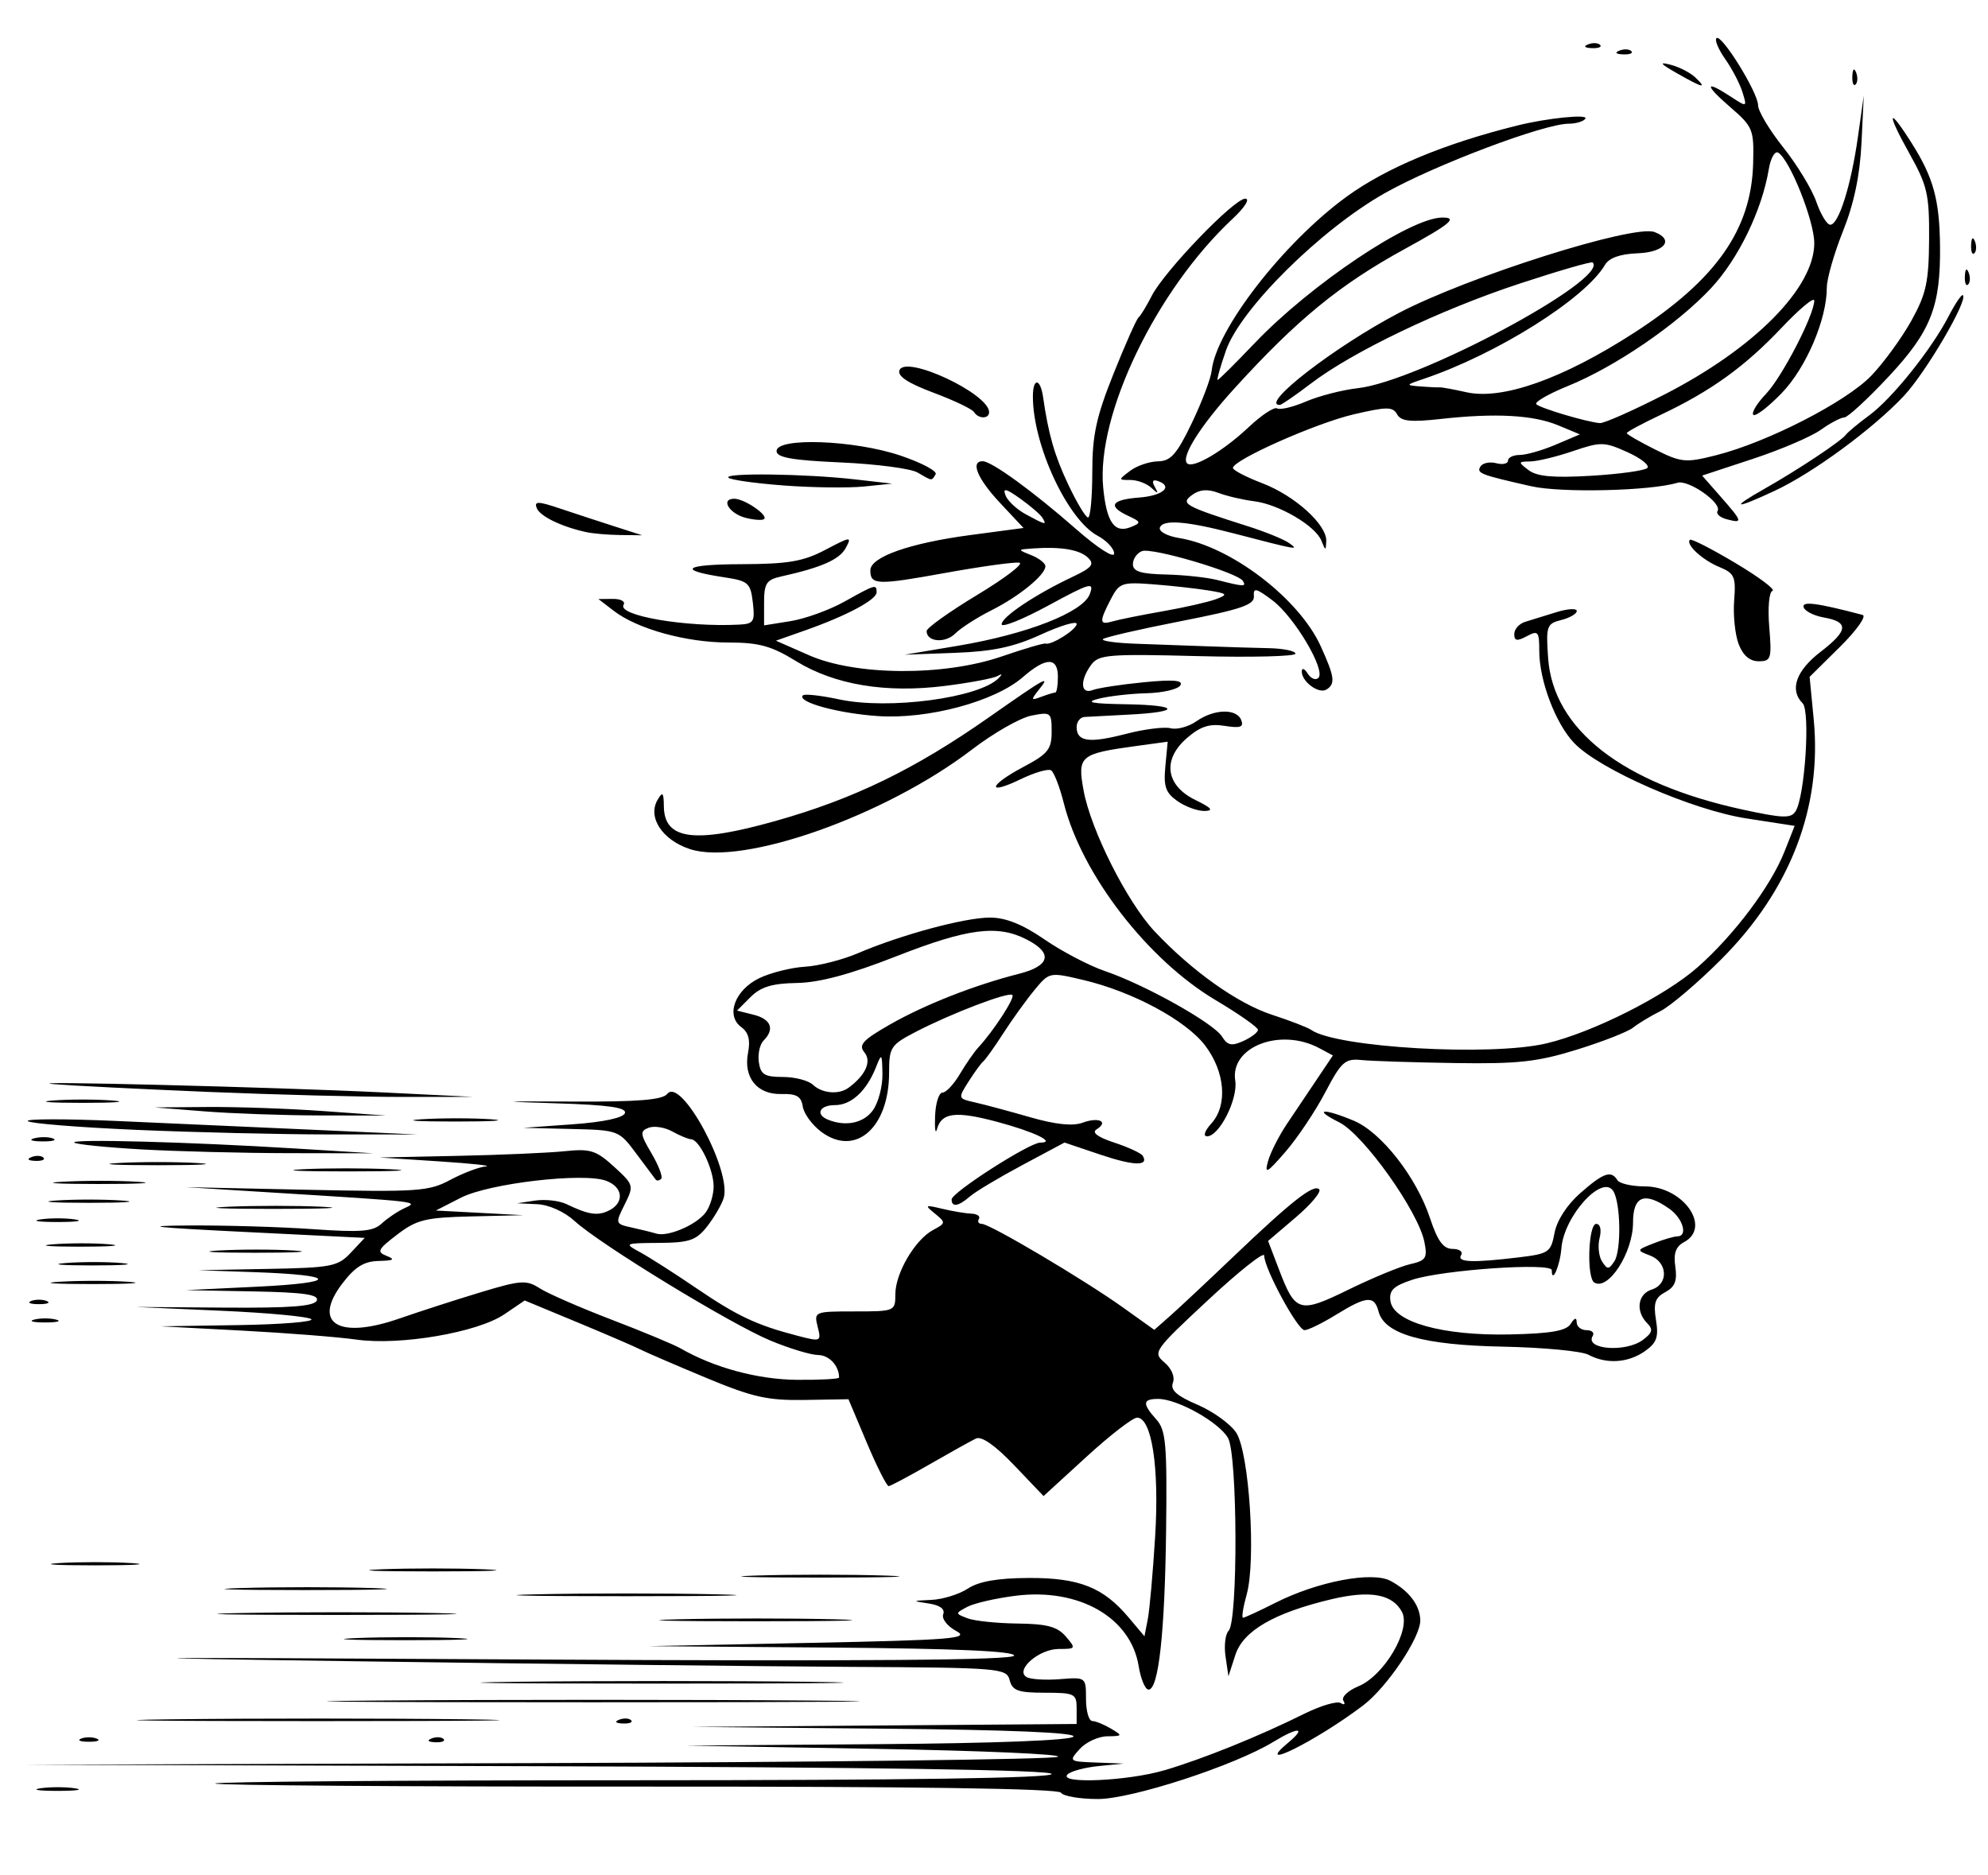 <?xml version="1.0" encoding="UTF-8" standalone="no"?>
<svg
   xmlns:dc="http://purl.org/dc/elements/1.1/"
   xmlns:cc="http://creativecommons.org/ns#"
   xmlns:rdf="http://www.w3.org/1999/02/22-rdf-syntax-ns#"
   xmlns:svg="http://www.w3.org/2000/svg"
   xmlns="http://www.w3.org/2000/svg"
   xmlns:sodipodi="http://sodipodi.sourceforge.net/DTD/sodipodi-0.dtd"
   xmlns:inkscape="http://www.inkscape.org/namespaces/inkscape"
   version="1.1"
   id="svg1997"
   width="318"
   height="300"
   viewBox="0 0 318 300"
   sodipodi:docname="mm10.svg"
   inkscape:version="1.0.2-2 (e86c870879, 2021-01-15)">
  <defs
     id="defs2001" />
  <sodipodi:namedview
     pagecolor="#ffffff"
     bordercolor="#666666"
     borderopacity="1"
     objecttolerance="10"
     gridtolerance="10"
     guidetolerance="10"
     inkscape:pageopacity="0"
     inkscape:pageshadow="2"
     inkscape:window-width="1368"
     inkscape:window-height="850"
     id="namedview1999"
     showgrid="false"
     inkscape:zoom="2.1333333"
     inkscape:cx="159"
     inkscape:cy="150"
     inkscape:window-x="-6"
     inkscape:window-y="-6"
     inkscape:window-maximized="1"
     inkscape:current-layer="g2005" />
  <g
     inkscape:groupmode="layer"
     inkscape:label="Image"
     id="g2005">
    <path
       style="fill:#000000"
       d="m 169.712,286.77 c -0.412,-0.666 -23.517,-0.999 -67.7,-0.974 -36.891,0.02 -67.311,-0.199 -67.601,-0.489 -0.289,-0.289 29.699,-0.526 66.641,-0.526 44.111,0 67.167,-0.343 67.167,-1 0,-0.657 -28.246,-1.084 -82.25,-1.244 l -82.25,-0.244 82,-0.254 c 45.1,-0.14 82.675,-0.592 83.5,-1.006 0.825,-0.414 -12.225,-0.987 -29,-1.274 l -30.5,-0.522 30.691,-0.228 c 18.825,-0.14 30.926,-0.609 31.3,-1.213 0.394,-0.637 -10.285,-1.084 -30.191,-1.265 l -30.8,-0.28 30.75,-0.235 30.75,-0.235 v -2.5 c 0,-2.339 -0.327,-2.5 -5.094,-2.5 -4.253,0 -5.18,-0.33 -5.617,-2 -0.504,-1.928 -1.424,-2.005 -25.656,-2.139 -13.823,-0.076 -48.983,-0.473 -78.133,-0.882 -44.559,-0.625 -40.458,-0.673 25.75,-0.304 54.943,0.306 78.75,0.12 78.75,-0.618 0,-0.713 -9.506,-1.13 -29.25,-1.282 l -29.25,-0.225 25.905,-0.525 c 22.764,-0.462 25.593,-0.692 23.33,-1.902 -1.416,-0.757 -2.351,-1.961 -2.076,-2.676 0.318,-0.83 -0.524,-1.453 -2.33,-1.724 -2.702,-0.405 -2.682,-0.431 0.457,-0.574 1.807,-0.082 4.427,-0.898 5.822,-1.812 1.754,-1.149 4.752,-1.672 9.715,-1.694 8.07,-0.036 11.927,1.485 15.983,6.306 l 2.543,3.022 0.531,-2.736 c 0.292,-1.505 0.823,-7.466 1.179,-13.246 0.68,-11.007 -0.536,-18.99 -2.892,-18.99 -0.692,0 -4.341,2.822 -8.109,6.271 l -6.851,6.271 -4.707,-4.934 c -3.028,-3.174 -5.205,-4.697 -6.103,-4.269 -0.768,0.366 -4.096,2.218 -7.396,4.116 -3.3,1.898 -6.252,3.471 -6.559,3.497 -0.307,0.026 -1.882,-3.091 -3.5,-6.927 l -2.941,-6.974 -7,0.116 c -5.952,0.098 -8.32,-0.434 -15.815,-3.558 -4.848,-2.02 -9.573,-4.059 -10.5,-4.53 -0.927,-0.471 -5.462,-2.425 -10.078,-4.341 l -8.393,-3.484 -3.265,2.216 c -4.286,2.909 -16.69,5.029 -23.646,4.043 -2.917,-0.414 -11.153,-1.062 -18.303,-1.439 l -13,-0.687 12.417,-0.193 c 6.829,-0.106 12.079,-0.53 11.667,-0.943 -0.412,-0.412 -6.9,-1.022 -14.417,-1.354 l -13.667,-0.604 14.241,0.104 c 10.55,0.077 14.365,-0.22 14.719,-1.146 0.361,-0.945 -2.14,-1.299 -10.241,-1.449 l -10.719,-0.199 11.5,-0.557 c 13.11,-0.635 12.846,-1.858 -0.5,-2.321 l -9,-0.312 11.076,-0.206 c 10.235,-0.19 11.245,-0.386 13.311,-2.585 l 2.235,-2.38 -19.311,-0.956 c -14.637,-0.725 -16.77,-0.973 -8.811,-1.027 5.775,-0.039 14.698,0.225 19.829,0.587 7.688,0.541 9.623,0.384 11,-0.894 0.919,-0.853 2.571,-1.964 3.671,-2.468 2.296,-1.052 2.561,-1.02 -20.5,-2.454 l -14.5,-0.901 19.293,0.415 c 17.773,0.382 19.584,0.259 22.985,-1.564 2.031,-1.088 4.599,-2.065 5.707,-2.17 1.108,-0.105 -2.26,-0.469 -7.485,-0.809 l -9.5,-0.617 12.5,-0.262 c 6.875,-0.144 14.582,-0.48 17.128,-0.747 4.081,-0.428 5.011,-0.135 7.87,2.477 3.175,2.9 3.21,3.025 1.699,6.056 -1.519,3.044 -1.501,3.103 1.13,3.677 1.47,0.321 3.24,0.758 3.932,0.972 1.832,0.565 6.371,-1.362 7.878,-3.345 0.715,-0.941 1.298,-2.836 1.296,-4.211 -0.004,-2.73 -2.274,-7.479 -3.602,-7.535 -0.457,-0.019 -1.811,-0.58 -3.009,-1.246 -1.198,-0.666 -2.898,-0.934 -3.779,-0.596 -1.424,0.546 -1.372,1.003 0.468,4.122 1.138,1.929 1.826,3.751 1.529,4.049 -0.297,0.297 -0.688,0.353 -0.869,0.124 -0.181,-0.229 -1.584,-2.104 -3.119,-4.167 -2.77,-3.723 -2.845,-3.751 -10.422,-3.933 l -7.631,-0.183 7.921,-0.567 c 4.894,-0.35 8.074,-1.032 8.323,-1.784 0.295,-0.896 -2.593,-1.31 -10.921,-1.568 -9.695,-0.3 -9.31,-0.341 2.677,-0.282 10.359,0.051 14.266,-0.27 15.023,-1.231 2.198,-2.792 10.381,12.378 9.008,16.701 -0.337,1.063 -1.528,3.095 -2.645,4.516 -1.749,2.223 -2.821,2.588 -7.709,2.623 -5.538,0.039 -5.611,0.076 -2.998,1.495 1.474,0.8 5.524,3.39 9,5.756 6.552,4.458 9.634,5.908 16.165,7.603 3.762,0.976 3.832,0.945 3.231,-1.448 -0.604,-2.407 -0.51,-2.446 5.905,-2.446 6.444,0 6.519,-0.032 6.523,-2.75 0.005,-3.375 3.144,-8.723 6.025,-10.266 2.056,-1.1 2.067,-1.199 0.304,-2.632 -1.692,-1.374 -1.602,-1.434 1.167,-0.771 1.65,0.395 3.754,0.747 4.677,0.782 0.922,0.035 1.458,0.418 1.191,0.85 -0.267,0.432 -0.051,0.786 0.479,0.786 1.285,0 16.379,8.945 22.615,13.403 l 4.962,3.547 2.523,-2.225 c 1.387,-1.224 5.905,-5.453 10.038,-9.399 9.403,-8.976 12.929,-11.746 13.817,-10.858 0.383,0.383 -1.3,2.399 -3.74,4.479 l -4.436,3.783 1.74,4.556 c 2.64,6.913 3.242,7.085 11.175,3.206 3.828,-1.872 8.245,-3.695 9.815,-4.05 2.527,-0.573 2.788,-0.98 2.273,-3.553 -0.981,-4.904 -9.73,-17.19 -13.628,-19.137 -4.273,-2.134 -2.606,-2.321 2.326,-0.26 4.403,1.84 10.015,9.006 12.197,15.577 1.227,3.695 2.134,4.932 3.617,4.932 1.088,0 1.701,0.45 1.361,1 -0.71,1.148 1.796,1.247 9.163,0.362 4.877,-0.586 5.197,-0.803 5.781,-3.915 0.376,-2.003 1.992,-4.501 4.122,-6.371 3.717,-3.263 4.937,-3.69 5.934,-2.076 0.34,0.55 2.313,1 4.385,1 6.136,0 10.736,6.527 6.281,8.912 -1.331,0.713 -1.715,1.795 -1.4,3.946 0.328,2.236 -0.065,3.232 -1.602,4.055 -1.633,0.874 -1.929,1.759 -1.491,4.456 0.446,2.745 0.117,3.666 -1.786,4.999 -2.687,1.882 -6.147,2.099 -9.014,0.565 -1.098,-0.587 -7.255,-1.17 -13.684,-1.296 -12.768,-0.249 -18.947,-1.995 -19.895,-5.623 -0.678,-2.594 -1.898,-2.502 -6.793,0.513 -2.2,1.355 -4.468,2.466 -5.041,2.469 -1.114,0.005 -6.459,-9.868 -6.459,-11.932 0,-0.68 -4.031,2.515 -8.957,7.1 -8.693,8.091 -8.899,8.386 -6.998,9.999 1.149,0.975 1.709,2.315 1.354,3.241 -0.447,1.165 0.585,2.09 3.933,3.525 2.497,1.07 5.285,3.084 6.196,4.474 2.075,3.166 3.192,20.4 1.677,25.848 -0.574,2.062 -0.84,3.75 -0.591,3.75 0.249,0 2.575,-1.072 5.169,-2.383 6.769,-3.42 15.477,-5.081 18.419,-3.514 2.969,1.582 4.726,3.908 4.766,6.31 0.045,2.73 -5.329,10.728 -9.156,13.626 -7.542,5.711 -17.796,10.797 -11.951,5.928 2.972,-2.476 1.601,-2.546 -2.375,-0.121 -6.239,3.805 -22.647,9.154 -28.078,9.154 -2.909,0 -5.571,-0.455 -5.915,-1.011 z m 16.576,-3.592 c 6.148,-1.815 15.118,-5.438 22.271,-8.997 2.662,-1.324 5.319,-2.111 5.904,-1.749 0.586,0.362 0.776,0.191 0.423,-0.38 -0.353,-0.571 0.72,-1.602 2.384,-2.292 4.167,-1.726 8.49,-9.1 6.984,-11.914 -1.522,-2.844 -5.1,-3.486 -11.267,-2.024 -9.162,2.173 -14.126,5.047 -15.377,8.905 l -1.11,3.42 -0.464,-3.16 c -0.255,-1.738 -0.033,-3.59 0.493,-4.117 1.516,-1.516 1.435,-28.161 -0.094,-30.837 -1.449,-2.537 -8.091,-6.253 -11.177,-6.253 -2.498,0 -2.565,0.759 -0.29,3.287 1.528,1.697 1.726,3.929 1.563,17.579 -0.197,16.504 -1.198,25.635 -2.809,25.635 -0.534,0 -1.247,-1.697 -1.584,-3.772 -1.262,-7.764 -9.537,-12.505 -19.63,-11.247 -3.185,0.397 -6.681,1.197 -7.768,1.777 -1.97,1.052 -1.97,1.059 0,1.829 1.088,0.425 4.69,0.804 8.005,0.843 4.734,0.055 6.395,0.5 7.74,2.07 1.655,1.932 1.617,2 -1.123,2 -3.15,0 -7.012,3.346 -5.173,4.483 0.607,0.375 2.998,0.532 5.315,0.349 4.21,-0.332 4.212,-0.33 4.212,3.165 0,1.923 0.45,3.51 1,3.526 0.55,0.016 1.9,0.566 3,1.222 1.899,1.133 1.869,1.195 -0.595,1.224 -1.427,0.017 -3.409,0.93 -4.405,2.03 -1.783,1.97 -1.744,2.003 2.595,2.168 l 4.405,0.168 -4,0.399 c -2.2,0.219 -4.428,0.819 -4.95,1.332 -1.587,1.559 9.604,1.076 15.518,-0.67 z m -52.069,-62.815 c 0,-1.885 -1.583,-3.586 -3.357,-3.606 -1.179,-0.013 -4.618,-1.056 -7.643,-2.317 -6.405,-2.671 -27.221,-15.38 -31.291,-19.105 -1.639,-1.5 -4.115,-2.616 -6,-2.704 l -3.209,-0.15 2.912,-0.432 c 1.602,-0.238 3.852,0.022 5,0.577 3.531,1.706 5.018,1.921 6.838,0.985 2.443,-1.257 2.183,-3.717 -0.5,-4.723 -3.629,-1.36 -18.741,0.4 -23.25,2.708 l -4,2.048 7,0.372 7,0.372 -8.317,0.196 c -7.33,0.173 -8.737,0.516 -11.856,2.896 -3.131,2.388 -3.325,2.784 -1.683,3.43 1.412,0.555 1.107,0.747 -1.275,0.8 -2.368,0.053 -3.792,0.936 -5.838,3.619 -4.862,6.375 -0.608,8.98 9.131,5.592 3.211,-1.117 9.047,-3.002 12.969,-4.188 6.483,-1.96 7.346,-2.018 9.5,-0.638 1.303,0.835 6.475,3.091 11.493,5.014 5.018,1.923 9.968,3.982 11,4.577 5.372,3.095 12.371,4.989 18.627,5.04 3.712,0.03 6.75,-0.134 6.75,-0.364 z m 128.559,-6.014 c 1.556,-1.148 1.693,-1.684 0.691,-2.7 -1.885,-1.911 -1.502,-4.653 0.75,-5.367 2.714,-0.861 2.553,-4.352 -0.25,-5.429 -2.227,-0.856 -2.221,-0.876 0.565,-1.968 1.548,-0.607 3.236,-1.103 3.75,-1.103 1.769,0 0.932,-2.889 -1.288,-4.443 -3.928,-2.751 -5.777,-2.04 -5.777,2.221 0,4.829 -3.972,10.976 -6.202,9.598 -1.242,-0.767 -0.957,-9.375 0.311,-9.375 0.651,0 0.875,0.931 0.542,2.258 -0.312,1.242 -0.136,2.93 0.392,3.75 0.849,1.321 1.073,1.32 1.962,-0.008 1.138,-1.7 1.028,-9.337 -0.162,-11.243 -1.744,-2.793 -7.897,3.984 -8.303,9.145 -0.221,2.804 -1.539,5.807 -1.539,3.506 0,-1.26 -17.493,-0.061 -22.307,1.528 -3.033,1.001 -3.745,1.695 -3.5,3.41 0.48,3.366 8.361,5.569 19.095,5.338 6.562,-0.141 9.028,-0.569 9.735,-1.687 0.629,-0.996 0.952,-1.079 0.962,-0.247 0.008,0.688 0.717,1.25 1.574,1.25 0.857,0 1.305,0.412 0.994,0.915 -1.339,2.166 5.23,2.701 8.006,0.653 z M 6.469,286.065 c 1.512,-0.229 3.987,-0.229 5.5,0 1.512,0.229 0.275,0.417 -2.75,0.417 -3.025,0 -4.263,-0.187 -2.75,-0.417 z m 6.5,-7.946 c 0.688,-0.277 1.812,-0.277 2.5,0 0.688,0.277 0.125,0.504 -1.25,0.504 -1.375,0 -1.938,-0.227 -1.25,-0.504 z m 56.062,-0.021 c 0.722,-0.289 1.584,-0.253 1.917,0.079 0.332,0.332 -0.258,0.569 -1.312,0.525 -1.165,-0.048 -1.402,-0.285 -0.604,-0.604 z M 27.538,275.032 c 13.1,-0.158 34.25,-0.158 47,3.7e-4 12.75,0.158 2.031,0.287 -23.819,0.287 -25.85,-2e-4 -36.282,-0.13 -23.181,-0.288 z m 71.494,0.066 c 0.722,-0.289 1.584,-0.253 1.917,0.079 0.332,0.332 -0.258,0.569 -1.312,0.525 -1.165,-0.048 -1.402,-0.285 -0.604,-0.604 z m -38.489,-3.067 c 19.153,-0.152 50.203,-0.152 69,1.9e-4 18.797,0.152 3.127,0.277 -34.823,0.276 -37.95,-1e-4 -53.33,-0.125 -34.177,-0.277 z m 21.996,-3 c 13.1,-0.158 34.25,-0.158 47,3.7e-4 12.75,0.158 2.031,0.287 -23.819,0.287 -25.85,-2e-4 -36.282,-0.13 -23.181,-0.288 z m -25.521,-6.995 c 4.564,-0.186 11.764,-0.185 16,0.002 4.236,0.187 0.503,0.339 -8.297,0.338 -8.8,-10e-4 -12.266,-0.154 -7.703,-0.34 z m 51.511,-3.003 c 7.045,-0.172 18.295,-0.172 25,0.001 6.705,0.173 0.942,0.314 -12.808,0.313 -13.75,-6.1e-4 -19.236,-0.142 -12.192,-0.314 z m -69.996,-1.001 c 8.697,-0.167 22.647,-0.166 31,7.7e-4 8.353,0.167 1.238,0.303 -15.812,0.303 -17.05,-4.3e-4 -23.884,-0.137 -15.188,-0.304 z m 47.438,-2.999 c 7.838,-0.169 20.663,-0.169 28.5,0 7.838,0.169 1.425,0.307 -14.25,0.307 -15.675,0 -22.087,-0.138 -14.25,-0.307 z m -47.446,-0.999 c 5.942,-0.177 15.392,-0.176 21,0.001 5.608,0.178 0.746,0.323 -10.804,0.322 -11.55,-8.2e-4 -16.138,-0.146 -10.196,-0.323 z m 82.446,-1.999 c 5.638,-0.178 14.863,-0.178 20.5,0 5.638,0.178 1.025,0.324 -10.25,0.324 -11.275,0 -15.887,-0.146 -10.25,-0.324 z m -60,-0.998 c 4.537,-0.185 11.963,-0.185 16.5,0 4.537,0.185 0.825,0.337 -8.25,0.337 -9.075,0 -12.787,-0.152 -8.25,-0.337 z m -51.5,-0.995 c 3.163,-0.198 8.338,-0.198 11.5,0 3.163,0.198 0.575,0.361 -5.75,0.361 -6.325,0 -8.912,-0.162 -5.75,-0.361 z m -4,-38.95 c 0.963,-0.252 2.538,-0.252 3.5,0 0.963,0.252 0.175,0.457 -1.75,0.457 -1.925,0 -2.712,-0.206 -1.75,-0.457 z m -0.5,-2.973 c 0.688,-0.277 1.812,-0.277 2.5,0 0.688,0.277 0.125,0.504 -1.25,0.504 -1.375,0 -1.938,-0.227 -1.25,-0.504 z m 4.537,-3.078 c 3.183,-0.199 8.133,-0.197 11,0.004 2.867,0.201 0.263,0.364 -5.787,0.362 -6.05,-0.002 -8.396,-0.167 -5.213,-0.366 z m 0.994,-2.996 c 2.629,-0.207 6.679,-0.204 9,0.006 2.321,0.21 0.17,0.379 -4.78,0.376 -4.95,-0.003 -6.849,-0.175 -4.22,-0.381 z m 24.509,-2.005 c 3.459,-0.196 8.859,-0.194 12,0.004 3.141,0.198 0.311,0.358 -6.289,0.356 -6.6,-0.002 -9.17,-0.164 -5.711,-0.36 z M 8.499,199.045 c 2.629,-0.207 6.679,-0.204 9,0.006 2.321,0.209 0.17,0.378 -4.78,0.375 -4.95,-0.003 -6.849,-0.175 -4.22,-0.381 z M 6.469,195.065 c 1.512,-0.229 3.987,-0.229 5.5,0 1.512,0.229 0.275,0.417 -2.75,0.417 -3.025,0 -4.263,-0.187 -2.75,-0.417 z m 30.046,-2.028 c 4.288,-0.188 11.038,-0.187 15,0.003 3.962,0.189 0.454,0.343 -7.796,0.342 -8.25,-0.001 -11.492,-0.156 -7.204,-0.344 z M 8.969,192.044 c 2.888,-0.202 7.612,-0.202 10.5,0 2.888,0.202 0.525,0.367 -5.25,0.367 -5.775,0 -8.137,-0.165 -5.25,-0.367 z m 143.25,-0.173 c 0,-1.105 12.452,-9.09 14.175,-9.09 2.647,0 -0.937,-1.732 -6.872,-3.32 -6.627,-1.774 -8.922,-1.499 -9.64,1.155 -0.248,0.916 -0.386,-0.022 -0.307,-2.083 0.079,-2.061 0.609,-3.749 1.178,-3.75 0.569,-0.001 1.822,-1.336 2.785,-2.966 0.963,-1.63 2.297,-3.555 2.966,-4.277 2.455,-2.654 5.878,-7.93 5.433,-8.375 -0.568,-0.568 -9.762,2.942 -15.468,5.905 -3.999,2.077 -4.25,2.461 -4.25,6.509 0,8.829 -5.383,13.539 -10.837,9.482 -1.465,-1.089 -2.803,-2.917 -2.974,-4.062 -0.241,-1.616 -1.001,-2.061 -3.399,-1.993 -3.902,0.111 -6.127,-2.639 -5.35,-6.613 0.395,-2.019 0.069,-3.251 -1.085,-4.094 -2.549,-1.864 -1.008,-5.98 2.942,-7.854 1.825,-0.866 5.093,-1.678 7.261,-1.804 2.168,-0.126 5.967,-1.095 8.442,-2.153 6.926,-2.96 17.097,-5.706 21.135,-5.706 2.527,0 5.201,1.073 8.74,3.507 2.804,1.929 7.174,4.212 9.711,5.073 6.334,2.15 17.326,8.304 18.666,10.45 0.893,1.431 1.543,1.565 3.426,0.707 1.278,-0.582 2.323,-1.385 2.323,-1.784 0,-0.399 -3.047,-2.535 -6.77,-4.748 -10.896,-6.473 -21.417,-20.121 -24.282,-31.499 -0.657,-2.608 -1.574,-4.976 -2.038,-5.263 -0.465,-0.287 -2.659,0.355 -4.877,1.426 -5.518,2.666 -5.12,0.985 0.468,-1.98 3.91,-2.074 4.5,-2.81 4.5,-5.614 0,-3.106 -0.121,-3.203 -3.25,-2.581 -1.788,0.355 -6.043,2.784 -9.457,5.397 -13.928,10.66 -36.764,18.723 -45.171,15.948 -4.406,-1.454 -6.786,-5.078 -5.163,-7.86 0.814,-1.395 0.985,-1.22 1.01,1.035 0.06,5.355 4.872,5.986 17.835,2.338 12.542,-3.53 22.295,-8.267 34.196,-16.61 9.082,-6.367 9.891,-6.817 8,-4.448 -1.368,1.714 -1.339,1.819 0.332,1.192 1.007,-0.378 2.02,-0.687 2.25,-0.687 0.23,0 0.418,-1.125 0.418,-2.5 0,-3.2 -1.895,-3.191 -5.594,0.028 -4.502,3.916 -15.162,6.783 -23.198,6.239 -6.402,-0.434 -13.039,-2.268 -11.992,-3.315 0.271,-0.271 2.887,0.021 5.813,0.648 7.903,1.695 22.344,-0.223 25.472,-3.383 0.669,-0.676 0.608,-0.79 -0.186,-0.344 -0.652,0.366 -4.424,1.073 -8.383,1.57 -9.474,1.19 -17.651,-0.173 -23.82,-3.969 -3.956,-2.434 -5.925,-2.974 -10.857,-2.974 -6.693,0 -14.521,-2.166 -18.287,-5.059 l -2.467,-1.896 2.309,-0.022 c 1.27,-0.012 2.044,0.407 1.72,0.931 -1.073,1.737 9.961,3.632 18.52,3.181 2.291,-0.121 2.509,-0.479 2.152,-3.535 -0.366,-3.133 -0.725,-3.451 -4.549,-4.029 -7.686,-1.163 -6.525,-2.069 2.693,-2.102 7.543,-0.027 9.914,-0.432 13.468,-2.303 4.078,-2.146 4.256,-2.163 3.258,-0.298 -0.992,1.854 -3.904,3.141 -10.321,4.562 -2.38,0.527 -2.75,1.095 -2.75,4.218 v 3.609 l 4.244,-0.679 c 2.334,-0.373 6.216,-1.781 8.626,-3.128 4.954,-2.769 5.13,-2.819 5.13,-1.475 0,1.18 -4.796,3.742 -11.303,6.039 l -4.803,1.695 5.303,2.332 c 7.466,3.284 21.539,3.372 30.803,0.193 3.575,-1.227 6.725,-2.155 7,-2.063 0.943,0.316 5,-2.241 5,-3.151 0,-0.5 -2.579,0.271 -5.73,1.714 -4.348,1.99 -7.665,2.695 -13.75,2.92 l -8.02,0.296 8.5,-1.428 c 11.089,-1.862 20.028,-5.366 21.103,-8.271 0.741,-2.002 0.11,-1.828 -6.642,1.835 -4.103,2.226 -7.461,3.573 -7.461,2.993 0,-1.163 5.404,-4.777 11.318,-7.569 3.129,-1.477 3.58,-2.032 2.5,-3.075 -1.341,-1.295 -4.32,-1.795 -8.818,-1.482 -2.499,0.174 -2.499,0.175 -0.25,1.078 1.238,0.497 2.25,1.29 2.25,1.762 0,1.399 -4.203,4.832 -8.646,7.061 -2.28,1.144 -4.879,2.813 -5.776,3.71 -1.606,1.606 -4.579,1.349 -4.579,-0.396 0,-0.492 3.643,-3.093 8.096,-5.781 4.453,-2.688 7.49,-5.007 6.75,-5.154 -0.74,-0.147 -6.071,0.588 -11.846,1.633 -10.945,1.98 -12,1.944 -12,-0.412 0,-2.131 6.266,-4.348 15.915,-5.633 l 8.585,-1.143 -3.75,-4.006 c -3.618,-3.865 -4.79,-6.673 -2.785,-6.673 1.43,0 8.021,4.788 14.934,10.849 3.463,3.036 6.101,4.731 6.101,3.919 0,-0.786 -1.189,-2.066 -2.642,-2.844 -4.814,-2.576 -10.358,-14.497 -10.358,-22.272 0,-3.058 1.195,-2.966 1.638,0.127 0.847,5.916 1.829,9.324 4.026,13.971 1.365,2.888 2.787,5.25 3.159,5.25 0.373,0 0.677,-3.263 0.677,-7.25 0,-5.91 0.628,-8.82 3.399,-15.75 1.869,-4.675 3.67,-8.725 4.002,-9 0.332,-0.275 1.277,-1.823 2.101,-3.441 2.015,-3.955 13.175,-15.559 14.963,-15.559 0.815,0 -0.064,1.394 -2.051,3.25 -12.193,11.395 -21.785,31.33 -20.668,42.954 0.536,5.58 1.807,7.391 4.437,6.323 1.669,-0.678 1.634,-0.824 -0.433,-1.786 -3.354,-1.561 -2.735,-2.589 1.768,-2.934 3.836,-0.294 5.492,-1.804 2.918,-2.662 -0.782,-0.261 -0.934,0.086 -0.428,0.975 0.635,1.114 0.527,1.139 -0.561,0.13 -0.741,-0.688 -2.243,-1.25 -3.338,-1.25 -1.965,0 -1.966,-0.019 -0.05,-1.468 1.068,-0.808 3.066,-1.488 4.441,-1.513 2.057,-0.037 3.019,-1.125 5.427,-6.139 1.61,-3.352 3.035,-7.113 3.168,-8.358 0.701,-6.577 11.508,-20.513 21.593,-27.847 6.343,-4.612 15.631,-8.484 27.308,-11.382 4.774,-1.185 11.35,-1.853 10.889,-1.107 -0.277,0.447 -1.489,0.818 -2.694,0.822 -3.966,0.016 -21.395,6.597 -29.36,11.086 -10.253,5.778 -23.145,18.548 -25.457,25.216 -0.894,2.579 -1.489,4.689 -1.321,4.689 0.168,0 2.835,-2.652 5.926,-5.893 8.957,-9.39 24.83,-20.028 29.971,-20.085 2.594,-0.029 1.343,1.027 -5.95,5.018 -10.395,5.689 -17.235,11.287 -27.257,22.306 -5.445,5.987 -8.595,10.97 -7.577,11.988 0.916,0.916 5.768,-1.934 9.858,-5.792 2.046,-1.929 4.095,-3.276 4.553,-2.993 0.459,0.283 2.541,-0.216 4.628,-1.109 2.087,-0.893 5.813,-1.849 8.281,-2.125 9.681,-1.081 40.226,-17.436 37.553,-20.108 -0.193,-0.193 -5.456,1.33 -11.696,3.385 -12.703,4.182 -26.708,10.893 -33.411,16.01 -2.448,1.869 -4.673,3.398 -4.943,3.398 -3.28,0 8.799,-9.339 19.009,-14.696 11.128,-5.839 37.639,-14.232 40.946,-12.963 3.202,1.229 1.611,3.232 -2.696,3.396 -2.824,0.108 -4.585,0.735 -5.25,1.87 -3.156,5.391 -17.306,14.284 -29,18.224 -2.905,0.979 -2.921,1.017 -0.5,1.208 1.375,0.109 2.753,0.172 3.062,0.142 0.309,-0.031 2.228,0.32 4.264,0.779 5.755,1.298 15.451,-2.138 26.875,-9.524 13.084,-8.459 18.734,-16.505 19.012,-27.075 0.144,-5.455 -0.021,-5.857 -3.698,-9.036 -4.137,-3.576 -4.062,-4.386 0.152,-1.625 2.579,1.69 2.591,1.685 1.834,-0.75 -0.419,-1.348 -1.652,-3.714 -2.74,-5.259 -1.088,-1.544 -1.727,-3.059 -1.42,-3.365 0.781,-0.781 6.66,8.698 6.66,10.738 0,0.92 1.812,3.95 4.027,6.732 2.215,2.782 4.595,6.698 5.289,8.704 0.694,2.005 1.694,3.656 2.223,3.67 1.347,0.034 3.332,-6.256 4.435,-14.059 l 0.935,-6.611 -0.367,7.61 c -0.249,5.157 -1.202,9.696 -2.955,14.078 -1.423,3.558 -2.588,7.619 -2.588,9.025 0,5.114 -3.328,12.883 -7.251,16.925 -2.152,2.217 -4.18,3.763 -4.508,3.436 -0.328,-0.328 0.581,-1.828 2.018,-3.335 2.579,-2.702 7.711,-12.615 7.73,-14.93 0.005,-0.655 -2.337,1.292 -5.206,4.325 -5.889,6.226 -11.315,10.139 -19.307,13.919 -3.013,1.425 -5.478,2.752 -5.478,2.949 0,0.196 2.032,1.372 4.516,2.612 4.21,2.103 4.87,2.166 9.75,0.935 8.21,-2.07 20.862,-8.558 24.865,-12.749 1.997,-2.091 4.879,-6.051 6.404,-8.801 2.364,-4.262 2.781,-6.181 2.824,-13 0.045,-7.198 -0.272,-8.577 -3.164,-13.75 -3.722,-6.659 -3.452,-7.702 0.411,-1.584 3.442,5.453 4.424,9.029 4.502,16.409 0.103,9.7 -1.46,13.66 -8.262,20.931 -3.341,3.571 -6.516,6.494 -7.055,6.494 -0.54,0 -2.235,0.893 -3.767,1.984 -1.532,1.091 -6.427,3.183 -10.877,4.649 l -8.091,2.666 2.972,3.385 c 3.515,4.003 3.593,4.291 0.984,3.608 -1.094,-0.286 -1.765,-0.883 -1.49,-1.326 0.775,-1.254 -4.642,-5.06 -6.428,-4.516 -4.274,1.303 -18.557,1.644 -23.361,0.558 -8.2,-1.854 -8.801,-2.088 -8.134,-3.167 0.345,-0.558 1.477,-0.793 2.515,-0.522 1.038,0.271 1.887,0.086 1.887,-0.413 0,-0.499 0.845,-0.906 1.878,-0.906 1.033,0 3.62,-0.741 5.75,-1.647 l 3.872,-1.647 -3.443,-1.434 c -4.009,-1.67 -10.047,-2.002 -18.778,-1.034 -4.885,0.542 -6.392,0.383 -7.02,-0.739 -0.693,-1.238 -1.62,-1.237 -6.949,0.006 -6.043,1.41 -19.31,7.301 -19.31,8.574 0,0.357 2.107,1.454 4.683,2.438 5.215,1.992 10.355,6.64 10.247,9.268 -0.065,1.574 -0.128,1.57 -0.771,-0.056 -0.949,-2.401 -6.801,-5.835 -10.786,-6.329 -1.79,-0.222 -4.36,-0.824 -5.71,-1.337 -1.708,-0.649 -2.982,-0.549 -4.184,0.329 -1.928,1.41 -1.282,1.772 9.021,5.048 2.75,0.875 5.675,2.072 6.5,2.662 1.628,1.164 1.496,1.14 -9,-1.588 -7.471,-1.942 -11.214,-2.23 -11.683,-0.901 -0.219,0.621 1.149,1.363 3.094,1.679 8.252,1.339 19.151,9.663 22.618,17.272 2.246,4.93 2.396,6.055 0.927,6.963 -1.222,0.755 -3.963,-1.262 -3.941,-2.9 0.008,-0.62 0.434,-0.466 0.946,0.343 0.512,0.809 1.282,1.119 1.712,0.69 1.215,-1.215 -3.815,-9.719 -7.32,-12.374 -2.629,-1.992 -3.123,-2.107 -3,-0.699 0.12,1.378 -2.017,2.109 -11.731,4.01 -6.533,1.279 -12.121,2.568 -12.417,2.864 -0.296,0.296 2.124,0.63 5.378,0.742 3.254,0.112 8.392,0.297 11.417,0.41 3.025,0.114 7.412,0.247 9.75,0.296 2.337,0.049 4.25,0.446 4.25,0.881 0,0.435 -7.056,0.609 -15.68,0.386 -14.236,-0.368 -15.802,-0.239 -17,1.4 -1.841,2.518 -1.695,4.78 0.259,4.03 0.868,-0.333 4.533,-0.893 8.143,-1.244 4.783,-0.465 6.374,-0.329 5.862,0.499 -0.386,0.625 -2.813,1.19 -5.393,1.255 -2.58,0.065 -6.041,0.462 -7.691,0.882 -2.239,0.57 -1.118,0.793 4.417,0.882 8.607,0.137 8.854,1.24 0.372,1.66 -3.184,0.158 -6.351,0.325 -7.039,0.372 -0.688,0.047 -1.25,0.775 -1.25,1.617 0,2.341 1.993,2.62 7.851,1.098 2.943,-0.764 6.178,-1.173 7.188,-0.909 1.01,0.264 2.864,-0.24 4.121,-1.12 2.834,-1.985 6.445,-2.072 7.174,-0.173 0.426,1.111 -0.159,1.314 -2.643,0.913 -2.424,-0.391 -3.871,0.071 -6.022,1.924 -4.005,3.449 -3.448,7.606 1.331,9.934 2.591,1.262 2.973,1.718 1.473,1.753 -1.115,0.026 -3.07,-0.682 -4.343,-1.574 -1.898,-1.33 -2.248,-2.333 -1.94,-5.564 l 0.376,-3.942 -5.033,0.688 c -9.016,1.233 -9.431,1.584 -8.42,7.121 1.154,6.322 6.97,17.864 11.349,22.523 5.972,6.354 13.285,11.552 18.768,13.341 2.899,0.946 5.72,2.036 6.27,2.422 4.05,2.845 28.73,4.269 37.626,2.171 7.417,-1.749 18.979,-7.572 24.213,-12.193 5.847,-5.162 11.714,-12.982 13.901,-18.528 l 1.61,-4.082 -7.675,-1.185 c -8.713,-1.345 -23.525,-7.819 -27.584,-12.056 -2.982,-3.113 -5.591,-9.997 -5.591,-14.756 0,-3.1 -0.182,-3.312 -2,-2.339 -1.563,0.837 -2,0.76 -2,-0.348 0,-0.78 0.787,-1.66 1.75,-1.954 0.963,-0.295 3.212,-0.991 5,-1.547 1.788,-0.556 3.25,-0.641 3.25,-0.189 0,0.452 -1.117,1.102 -2.482,1.445 -2.325,0.584 -2.458,0.966 -2.104,6.057 0.795,11.446 11.886,20.094 31.125,24.269 6.46,1.402 7.736,1.441 8.467,0.257 1.49,-2.412 2.371,-16.012 1.118,-17.266 -2.132,-2.132 -1.059,-5.203 2.872,-8.225 4.443,-3.414 4.568,-4.783 0.504,-5.5 -1.559,-0.275 -3.003,-1.005 -3.208,-1.622 -0.343,-1.031 2.086,-0.718 9.429,1.215 0.671,0.177 -0.961,2.478 -3.628,5.114 l -4.848,4.793 0.655,6.799 c 1.357,14.092 -3.76,27.356 -14.822,38.418 -3.737,3.737 -8.096,7.448 -9.686,8.246 -1.59,0.798 -3.566,1.992 -4.391,2.652 -0.825,0.661 -4.875,2.247 -9,3.525 -6.303,1.953 -9.415,2.295 -19.5,2.14 -6.6,-0.101 -13.319,-0.318 -14.931,-0.482 -2.639,-0.268 -3.218,0.249 -5.811,5.182 -1.584,3.014 -4.446,7.289 -6.36,9.5 -2.955,3.413 -3.377,3.643 -2.793,1.52 0.378,-1.375 1.745,-4.075 3.039,-6 1.293,-1.925 3.475,-5.173 4.848,-7.218 l 2.496,-3.718 -2.177,-1.165 c -6.228,-3.333 -14.297,-0.219 -13.445,5.188 0.464,2.945 -2.554,8.913 -4.507,8.913 -0.671,0 -0.38,-0.873 0.682,-2.046 2.649,-2.927 2.218,-8.268 -1.009,-12.499 -3.066,-4.02 -11.598,-8.605 -19.463,-10.46 -5.421,-1.279 -5.434,-1.276 -7.822,1.612 -1.316,1.591 -3.552,4.693 -4.969,6.893 -1.417,2.2 -2.858,4.225 -3.201,4.5 -0.343,0.275 -1.405,1.728 -2.36,3.229 -1.727,2.714 -1.721,2.732 1.023,3.35 1.518,0.342 5.484,1.406 8.814,2.366 4.058,1.169 6.827,1.458 8.395,0.878 2.577,-0.953 4.23,-0.17 2.238,1.061 -0.819,0.506 0.163,1.242 2.829,2.122 2.246,0.741 4.293,1.687 4.549,2.102 1.048,1.696 -1.434,1.627 -6.813,-0.189 l -5.695,-1.923 -6.779,3.624 c -3.728,1.993 -7.49,4.244 -8.358,5.002 -1.825,1.593 -2.921,1.768 -2.921,0.468 z m -12.557,-14.312 c 0.856,-1.222 1.528,-3.81 1.493,-5.75 -0.06,-3.349 -0.114,-3.402 -1.053,-1.048 -1.508,3.779 -3.942,6.021 -6.539,6.021 -2.49,0 -3.189,1.493 -1.095,2.338 2.853,1.151 5.732,0.527 7.193,-1.56 z m -3.943,-3.543 c 2.745,-2.016 3.743,-4.237 2.551,-5.674 -0.985,-1.187 -0.268,-1.968 4.094,-4.459 5.564,-3.178 13.487,-6.292 20.605,-8.1 5.02,-1.275 5.501,-3.304 1.3,-5.477 -4.691,-2.426 -9.452,-1.819 -20.875,2.66 -7.387,2.896 -12.291,4.214 -15.924,4.277 -3.967,0.069 -5.777,0.619 -7.412,2.254 l -2.163,2.163 2.662,0.668 c 2.793,0.701 3.406,2.308 1.578,4.136 -0.597,0.597 -0.934,2.149 -0.75,3.45 0.279,1.973 0.915,2.365 3.835,2.365 1.925,0 4.095,0.562 4.821,1.25 1.465,1.386 4.141,1.614 5.679,0.485 z M 186.031,97.778 c 3.472,-0.609 7.297,-1.482 8.5,-1.939 1.964,-0.747 1.831,-0.89 -1.312,-1.4 -1.925,-0.312 -5.884,-0.749 -8.798,-0.971 -4.972,-0.378 -5.387,-0.23 -6.75,2.406 -1.874,3.624 -1.829,4.153 0.298,3.527 0.963,-0.284 4.591,-1.014 8.062,-1.623 z m 12.78,-4.847 c -0.827,-1.338 -14.535,-5.386 -16.146,-4.768 -0.796,0.305 -1.447,1.244 -1.447,2.087 0,1.166 1.254,1.56 5.25,1.65 2.888,0.065 6.6,0.462 8.25,0.882 4.274,1.088 4.681,1.102 4.093,0.15 z M 166.748,82.828 c -0.324,-0.524 -1.922,-1.903 -3.552,-3.063 -2.299,-1.637 -2.826,-1.753 -2.351,-0.516 0.336,0.876 1.795,2.237 3.243,3.023 3.181,1.728 3.415,1.777 2.66,0.556 z m 96.754,-7.961 c 0.431,-0.413 -0.999,-1.555 -3.177,-2.537 -3.707,-1.671 -4.264,-1.682 -8.711,-0.167 -2.613,0.89 -5.684,1.633 -6.823,1.651 -1.971,0.03 -1.984,0.099 -0.259,1.406 1.333,1.011 3.979,1.246 10,0.887 4.503,-0.268 8.539,-0.826 8.97,-1.24 z m 2.676,-11.726 c 14.416,-7.368 24.051,-17.094 24.032,-24.259 -0.01,-3.57 -3.886,-13.299 -5.76,-14.458 -0.536,-0.331 -1.216,0.851 -1.511,2.627 -1.086,6.548 -4.864,14.348 -9.212,19.016 -5.424,5.823 -15.334,12.6 -22.94,15.687 -3.102,1.259 -5.367,2.567 -5.034,2.908 0.625,0.639 8.048,2.847 10.156,3.021 0.654,0.054 5.275,-1.99 10.269,-4.543 z M 10.008,189.04 c 3.459,-0.196 8.859,-0.194 12,0.004 3.141,0.198 0.311,0.358 -6.289,0.356 -6.6,-0.002 -9.17,-0.164 -5.711,-0.36 z M 48.425,187.041 c 3.688,-0.192 9.988,-0.193 14,-0.003 4.012,0.19 0.994,0.347 -6.706,0.349 -7.7,0.002 -10.982,-0.154 -7.294,-0.346 z m -29.456,-1 c 3.438,-0.195 9.062,-0.195 12.5,0 3.438,0.195 0.625,0.355 -6.25,0.355 -6.875,0 -9.688,-0.16 -6.25,-0.355 z m -13.938,-0.943 c 0.722,-0.289 1.584,-0.253 1.917,0.079 0.332,0.332 -0.258,0.569 -1.312,0.525 -1.165,-0.048 -1.402,-0.285 -0.604,-0.604 z m 17.52,-1.235 c -5.592,-0.32 -10.394,-0.809 -10.671,-1.087 -0.612,-0.613 18.243,-0.109 35.339,0.944 l 12.5,0.77 -13.5,-0.023 c -7.425,-0.012 -18.075,-0.285 -23.667,-0.605 z m -17.064,-1.775 c 0.973,-0.254 2.323,-0.237 3,0.037 0.677,0.274 -0.119,0.481 -1.769,0.461 -1.65,-0.02 -2.204,-0.244 -1.231,-0.498 z m 16.435,-1.343 c -9.238,-0.397 -17.102,-1.028 -17.477,-1.403 -0.375,-0.375 6.058,-0.384 14.296,-0.019 8.238,0.365 22.402,0.998 31.477,1.409 l 16.5,0.746 -14,-0.005 c -7.7,-0.003 -21.558,-0.33 -30.796,-0.727 z m 45.582,-1.704 c 3.183,-0.199 8.133,-0.197 11,0.004 2.867,0.201 0.263,0.364 -5.787,0.362 -6.05,-0.002 -8.396,-0.167 -5.213,-0.366 z m -34.787,-1.26 -8,-0.633 8.5,-0.066 c 4.675,-0.036 13,0.257 18.5,0.652 l 10,0.718 -10.5,-0.018 c -5.775,-0.01 -14.1,-0.304 -18.5,-0.652 z m -24.25,-1.735 c 2.612,-0.206 6.888,-0.206 9.5,0 2.612,0.206 0.475,0.375 -4.75,0.375 -5.225,0 -7.362,-0.169 -4.75,-0.375 z m 24.75,-1.382 c -10.725,-0.447 -21.75,-1 -24.5,-1.228 -7.175,-0.596 35.254,0.465 52.5,1.313 l 14.5,0.713 -11.5,0.008 c -6.325,0.004 -20.275,-0.358 -31,-0.805 z m 244.899,-71.633 c -0.578,-1.512 -0.902,-4.653 -0.72,-6.98 0.298,-3.802 0.056,-4.344 -2.391,-5.358 -2.73,-1.131 -5.416,-3.625 -4.681,-4.346 0.216,-0.212 3.494,1.465 7.284,3.727 3.79,2.262 6.454,4.258 5.92,4.436 -0.547,0.182 -0.774,2.715 -0.518,5.797 0.421,5.074 0.297,5.473 -1.695,5.473 -1.422,0 -2.504,-0.929 -3.2,-2.75 z M 93.719,85.109 c -3.963,-0.872 -7.366,-2.537 -7.87,-3.85 -0.423,-1.102 0.23,-1.089 3.678,0.068 2.306,0.774 6.217,2.057 8.692,2.852 l 4.5,1.445 -3.5,-0.037 c -1.925,-0.02 -4.4,-0.235 -5.5,-0.477 z m 25.574,-2.268 c -2.65,-0.671 -4.093,-3.06 -1.849,-3.06 1.63,0 5.503,2.642 4.773,3.255 -0.274,0.23 -1.59,0.142 -2.924,-0.196 z m 162.926,-4.634 c 5.421,-3.072 12.287,-7.633 13.062,-8.678 0.309,-0.417 1.985,-1.808 3.725,-3.091 3.685,-2.719 9.952,-10.545 12.705,-15.867 1.056,-2.041 2.081,-3.549 2.279,-3.351 0.833,0.833 -5.94,12.383 -9.455,16.124 -4.962,5.282 -14.545,12.318 -20.666,15.175 -6.436,3.003 -7.234,2.853 -1.651,-0.311 z M 125.436,77.666 c -4.555,-0.339 -8.568,-0.901 -8.917,-1.25 -0.806,-0.806 12.307,-0.633 20.199,0.266 l 6,0.684 -4.5,0.458 c -2.475,0.252 -8.227,0.181 -12.782,-0.158 z m 21.31,-2.089 c -1.085,-0.629 -6.597,-1.349 -12.25,-1.601 -7.809,-0.347 -10.278,-0.786 -10.278,-1.826 0,-2.221 12.434,-1.767 19.808,0.724 3.408,1.151 5.944,2.501 5.635,3 -0.675,1.091 -0.488,1.11 -2.915,-0.297 z m 9.052,-9.666 c -0.296,-0.479 -3.217,-1.872 -6.491,-3.096 -4.084,-1.527 -5.788,-2.655 -5.429,-3.591 0.963,-2.51 14.34,3.751 14.34,6.712 0,1.108 -1.731,1.09 -2.42,-0.025 z M 314.298,44.198 c 0.048,-1.165 0.285,-1.402 0.604,-0.604 0.289,0.722 0.253,1.584 -0.079,1.917 -0.332,0.332 -0.569,-0.258 -0.525,-1.312 z m 1,-5 c 0.048,-1.165 0.285,-1.402 0.604,-0.604 0.289,0.722 0.253,1.584 -0.079,1.917 -0.332,0.332 -0.569,-0.258 -0.525,-1.312 z M 268.219,11.705 c -2.661,-1.515 -2.901,-1.839 -1,-1.351 1.375,0.353 3.159,1.268 3.964,2.034 1.966,1.87 1.218,1.697 -2.964,-0.684 z m 28.079,0.493 c 0.048,-1.165 0.285,-1.402 0.604,-0.604 0.289,0.722 0.253,1.584 -0.079,1.917 -0.332,0.332 -0.569,-0.258 -0.525,-1.312 z M 259.031,8.098 c 0.722,-0.289 1.584,-0.253 1.917,0.079 0.332,0.332 -0.258,0.569 -1.312,0.525 -1.165,-0.048 -1.402,-0.285 -0.604,-0.604 z m -5,-1 c 0.722,-0.289 1.584,-0.253 1.917,0.079 0.332,0.332 -0.258,0.569 -1.312,0.525 -1.165,-0.048 -1.402,-0.285 -0.604,-0.604 z"
       id="path2570" />
  </g>
</svg>
